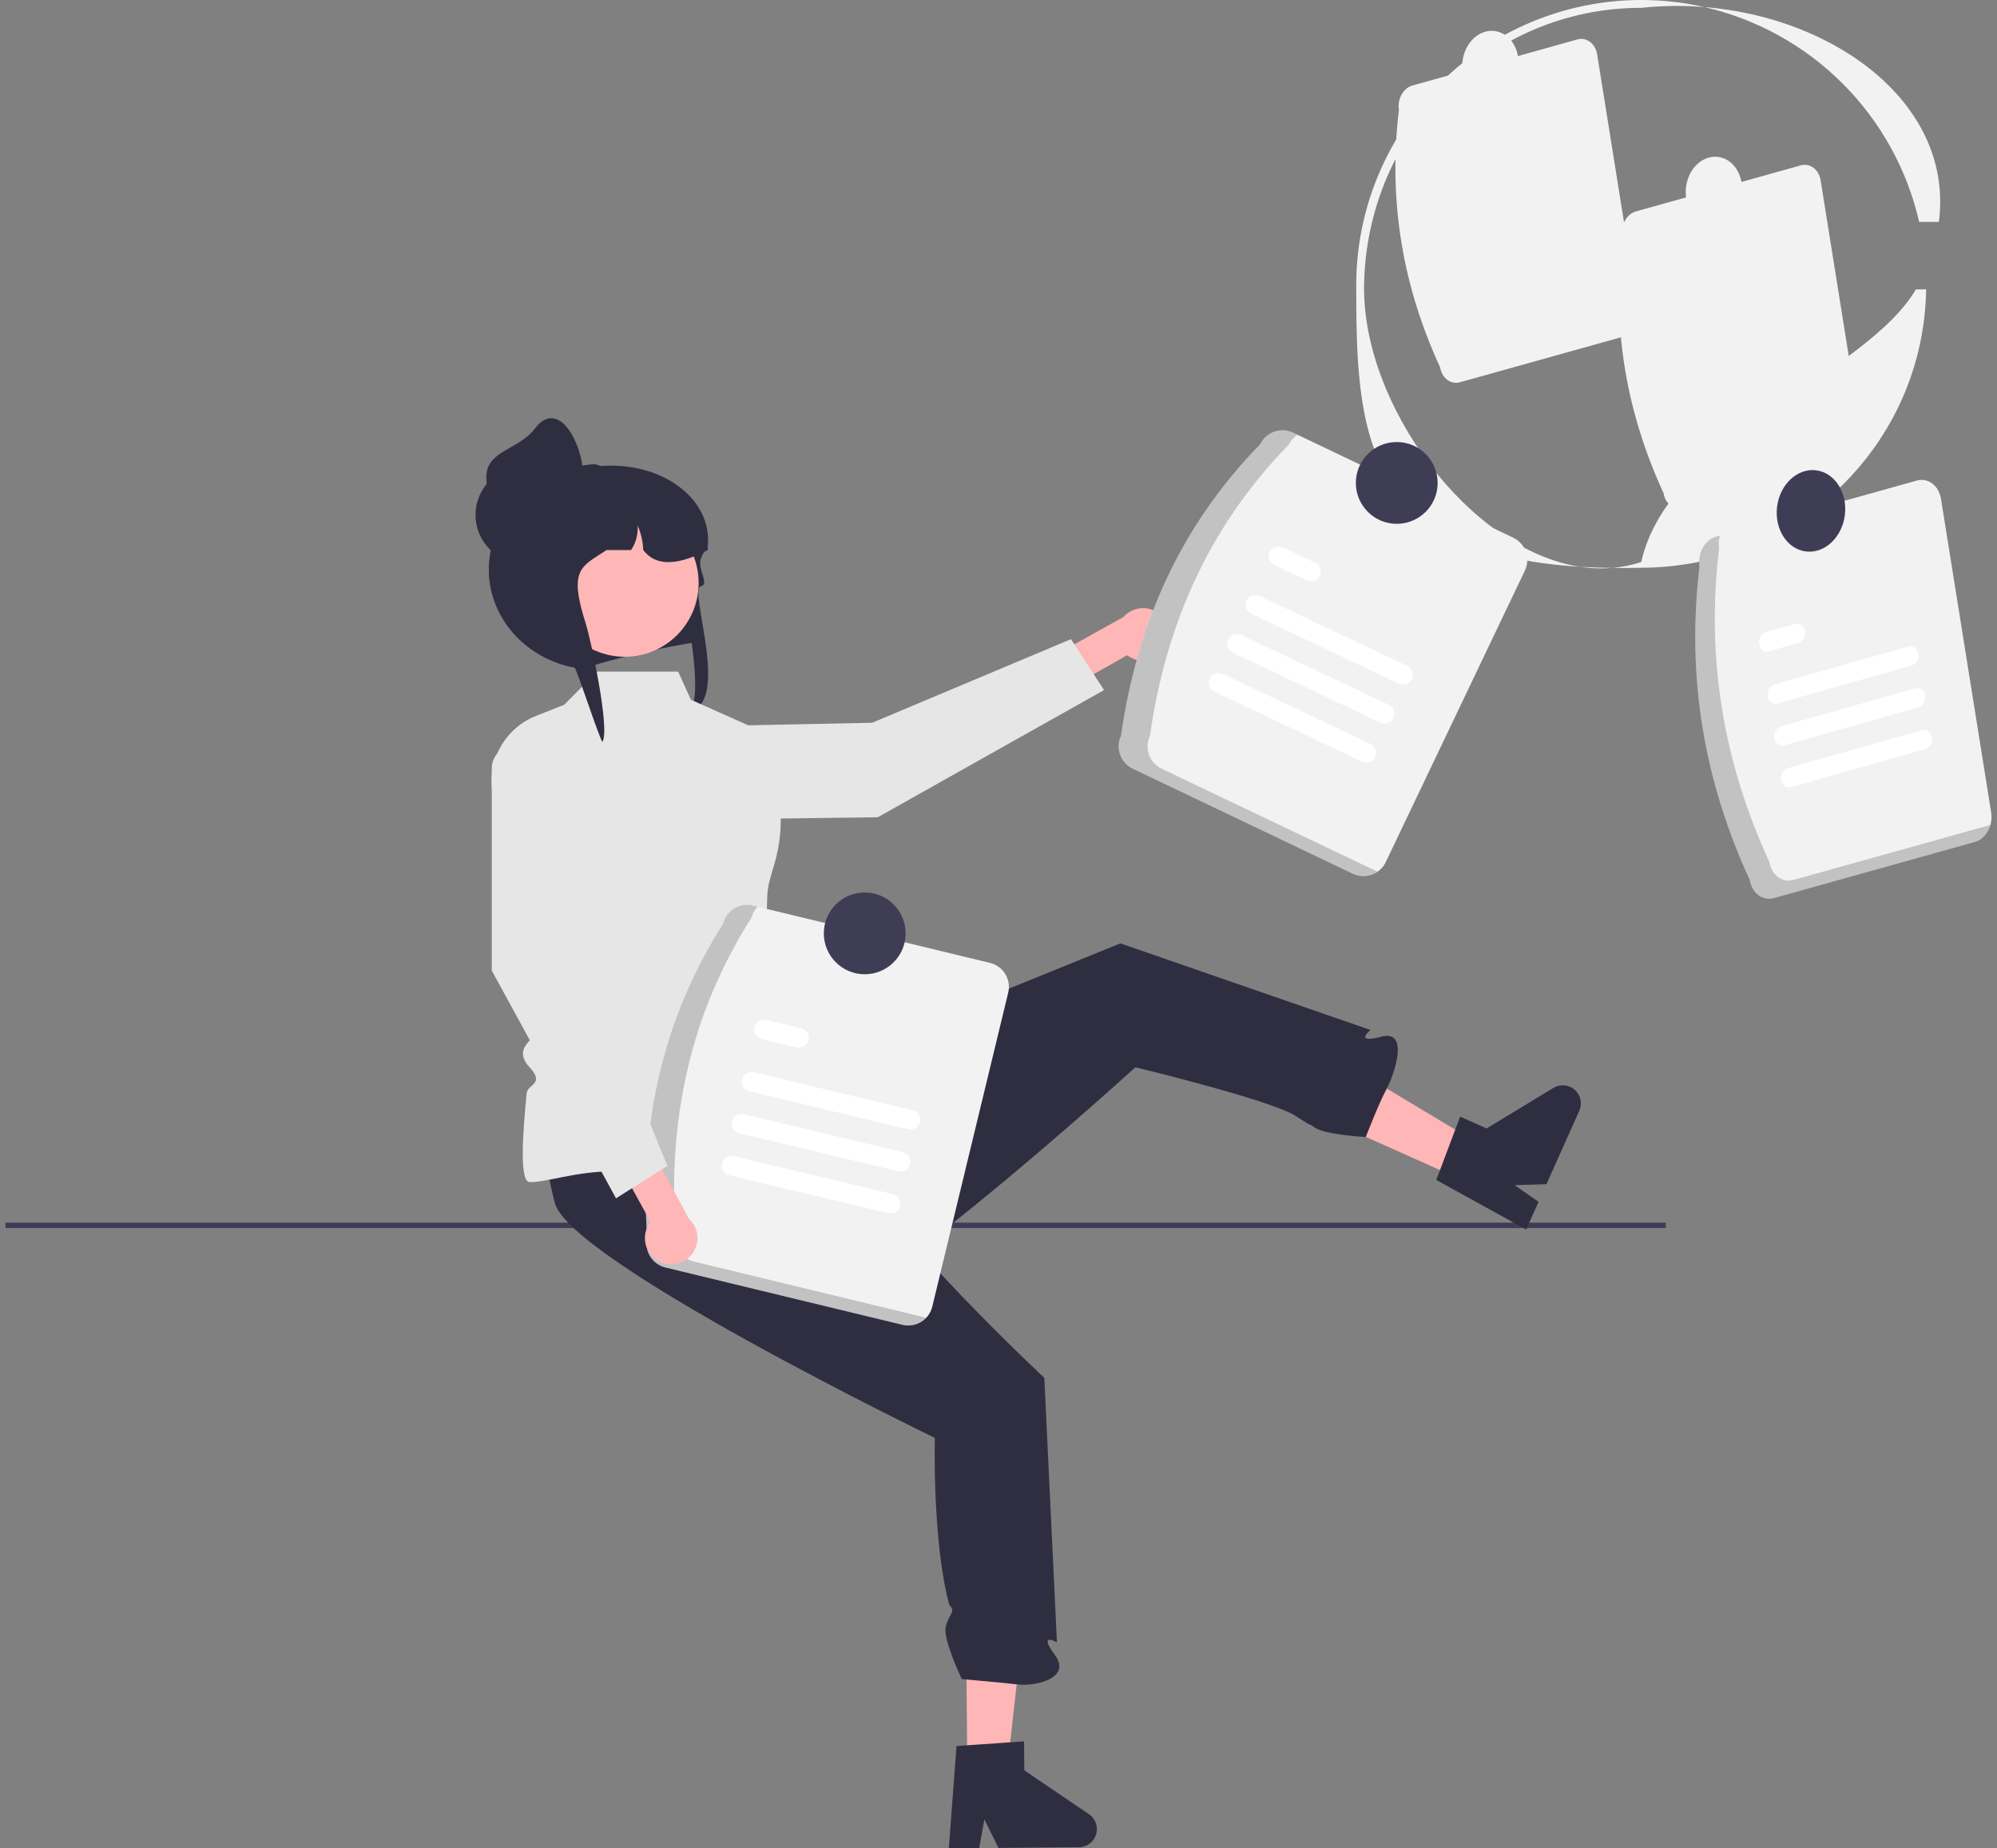 <svg width="201" height="186" viewBox="0 0 201 186" fill="none" xmlns="http://www.w3.org/2000/svg">
<rect x="0" y="0" width="201" height="186" fill="#808080" stroke="none"/>
<g clip-path="url(#clip0_337_186)">
<path d="M193.164 22.328H195.15C196.67 10.657 184.969 1.793 171.548 0.711C176.819 1.92 181.643 4.589 185.466 8.413C189.289 12.236 191.957 17.058 193.164 22.328V22.328Z" fill="#F2F2F2"/>
<path d="M162.274 57.15C161.151 57.137 160.074 57.099 159.045 57.037C160.113 57.201 161.197 57.239 162.274 57.15V57.15Z" fill="#F2F2F2"/>
<path d="M137.296 28.674C137.555 13.3 149.809 0.789 165.19 0.789C167.303 0.565 169.431 0.539 171.549 0.711C167.349 -0.242 162.988 -0.237 158.79 0.725C154.592 1.686 150.665 3.58 147.299 6.266C143.933 8.952 141.215 12.361 139.347 16.24C137.478 20.119 136.508 24.369 136.506 28.674C136.506 43.252 137.028 55.688 159.045 57.037C147.891 55.343 137.092 40.746 137.296 28.674Z" fill="#F2F2F2"/>
<path d="M192.836 29.123C187.794 37.746 167.969 44.069 165.19 56.559C164.244 56.87 163.266 57.068 162.274 57.15C163.187 57.161 164.13 57.158 165.109 57.135C180.775 57.135 193.625 44.724 193.868 29.123L192.836 29.123Z" fill="#F2F2F2"/>
<path d="M167.441 49.628C163.775 41.677 162.169 33.108 163.294 23.721C163.12 22.629 163.729 21.535 164.655 21.274L181.254 16.639C182.18 16.381 183.072 17.056 183.248 18.148L187.395 44.055C187.569 45.147 186.96 46.242 186.034 46.502L169.436 51.137C168.509 51.395 167.617 50.72 167.441 49.628Z" fill="#F2F2F2"/>
<path d="M175.303 19.505C175.542 17.654 174.483 15.991 172.938 15.792C171.392 15.592 169.945 16.931 169.706 18.782C169.467 20.633 170.526 22.295 172.071 22.495C173.617 22.694 175.064 21.356 175.303 19.505Z" fill="#F2F2F2"/>
<path d="M144.949 36.959C141.283 29.008 139.677 20.439 140.802 11.052C140.628 9.959 141.237 8.865 142.163 8.605L158.762 3.969C159.688 3.712 160.58 4.387 160.756 5.478L164.903 31.386C165.077 32.478 164.468 33.572 163.542 33.832L146.943 38.468C146.017 38.725 145.125 38.05 144.949 36.959Z" fill="#F2F2F2"/>
<path d="M152.81 6.835C153.05 4.984 151.991 3.322 150.445 3.122C148.9 2.923 147.453 4.261 147.213 6.112C146.974 7.963 148.033 9.626 149.579 9.825C151.124 10.025 152.571 8.686 152.81 6.835Z" fill="#F2F2F2"/>
<path d="M167.668 123.034H0.552V123.578H167.668V123.034Z" fill="#3F3D56"/>
<path d="M68.529 58.886C68.332 58.196 71.088 64.517 70.432 64.594C67.446 64.936 60.829 66.48 58.749 67.312C58.655 67.301 58.561 67.29 58.47 67.276C58.247 67.252 58.03 67.217 57.815 67.176C52.972 66.26 49.308 62.283 49.209 57.483C49.203 57.415 49.203 57.344 49.203 57.276C49.202 56.945 49.22 56.614 49.255 56.284C49.301 55.834 49.379 55.388 49.49 54.95L49.479 54.947C47.55 53.137 48.363 49.78 50.82 48.364C51.888 47.75 53.072 47.366 54.297 47.236C54.629 47.199 54.963 47.181 55.297 47.181H58.435C59.084 47.041 59.742 46.946 60.404 46.896H60.41C66.727 46.415 71.707 50.264 71.242 54.947C71.239 54.952 71.234 54.958 71.231 54.963C71.096 55.164 70.978 55.355 70.873 55.537C70.771 55.708 70.686 55.871 70.611 56.026C70.035 57.222 71.515 58.727 70.534 59.008C69.229 59.381 73.967 71.661 68.8 71.661C71.314 72.375 69.072 60.788 68.529 58.886Z" fill="#2F2E41"/>
<path d="M97.353 177.577L101.427 177.542L103.23 161.468L97.218 161.518L97.353 177.577Z" fill="#FFB6B6"/>
<path d="M110.402 184.053C110.406 184.536 110.218 185.001 109.879 185.345C109.541 185.689 109.079 185.885 108.596 185.89L100.496 185.958L99.078 183.084L98.558 185.972L95.501 186L96.273 175.7L97.336 175.629L101.673 175.33L103.073 175.236L103.097 178.151L109.604 182.563C109.848 182.728 110.048 182.95 110.187 183.21C110.326 183.469 110.4 183.759 110.402 184.053Z" fill="#2F2E41"/>
<path d="M102.517 169.515C100.896 169.319 96.807 168.971 96.807 168.971C96.807 168.971 94.876 164.943 95.189 163.69C95.496 162.431 96.263 162.176 95.551 161.518C93.816 155.109 94.093 144.698 94.093 144.698C94.093 144.698 84.756 140.178 75.302 134.945C66.06 129.827 56.706 124.029 55.86 121.107C55.302 119.017 54.927 116.883 54.74 114.728C54.599 113.314 54.512 111.928 54.457 110.686C54.33 107.842 54.381 105.741 54.381 105.741L66.163 105.546L73.967 105.366H74.782V106.725L76.832 110.21C76.832 110.21 80.376 114.328 79.96 114.711C79.456 115.176 79.609 115.589 81.395 115.926C81.903 116.015 82.421 116.036 82.934 115.989C85.819 115.769 87.026 117.419 87.097 117.78C87.581 120.332 92.435 125.877 96.981 130.61H96.984C101.179 134.981 105.111 138.656 105.111 138.656L105.334 143.344L106.381 165.266C106.381 165.266 104.418 164.168 106.171 166.536C107.925 168.906 104.137 169.708 102.517 169.515Z" fill="#2F2E41"/>
<path d="M146.718 118.541L148.382 114.822L134.508 106.498L132.053 111.985L146.718 118.541Z" fill="#FFB6B6"/>
<path d="M158.037 109.371C158.478 109.569 158.822 109.933 158.995 110.384C159.167 110.835 159.154 111.336 158.957 111.777L155.65 119.168L152.446 119.262L154.857 120.937L153.611 123.727L144.561 118.741L144.939 117.745L146.471 113.678L146.968 112.367L149.629 113.557L156.349 109.477C156.601 109.324 156.886 109.234 157.18 109.216C157.474 109.198 157.768 109.251 158.037 109.371V109.371Z" fill="#2F2E41"/>
<path d="M139.582 109.542C139.573 109.563 139.561 109.582 139.552 109.599C138.794 110.99 137.55 114.208 137.472 114.407C137.47 114.41 137.469 114.414 137.469 114.418C137.469 114.418 133.364 114.207 132.315 113.455C131.264 112.697 132.854 113.895 130.431 112.31C129.178 111.486 124.885 110.199 121.041 109.148C117.464 108.17 114.277 107.401 114.277 107.401C114.277 107.401 111.46 109.965 107.378 113.507L107.376 113.509C103.585 116.792 98.699 120.92 93.965 124.616C83.829 127.596 73.13 130.179 70.456 128.728C68.576 127.657 66.793 126.424 65.127 125.044L67.881 117.827L75.164 110.203L82.831 107.089L85.83 105.87L90.029 104.166L112.766 94.931L137.946 103.65C137.946 103.65 136.192 105.066 139.046 104.319C141.862 103.584 140.374 108.051 139.582 109.542Z" fill="#2F2E41"/>
<path d="M60.099 67.584H68.257L69.541 70.417L75.004 72.851C75.714 73.168 76.34 73.647 76.831 74.25C77.322 74.853 77.665 75.564 77.831 76.323C79.798 85.313 77.31 87.18 77.23 90.144C76.958 100.201 75.557 102.202 75.713 104.685C75.76 105.428 76.214 108.366 77.673 108.089C79.133 107.812 78.346 108.974 78.692 109.425C78.99 109.815 80.56 109.298 79.574 110.594C78.589 111.89 82.801 115.423 80.221 115.423C75.326 115.423 65.538 117.87 61.731 117.87C57.924 117.87 54.982 118.998 53.302 118.957C52.277 118.932 52.598 114.157 53.007 110.022C53.1 109.085 54.898 109.11 53.284 107.374C51.67 105.638 53.57 104.736 53.574 104.279C53.577 103.793 54.489 102.571 53.351 100.571C52.214 98.571 53.263 99.398 53.213 98.77C52.832 93.93 52.287 87.76 52.287 87.76L49.882 80.994C49.268 79.265 49.349 77.365 50.109 75.694C50.869 74.023 52.248 72.713 53.956 72.04L56.777 70.928L60.099 67.584Z" fill="#E6E6E6"/>
<path d="M117.389 65.088C117.208 65.426 116.955 65.721 116.649 65.952C116.342 66.183 115.989 66.344 115.614 66.425C115.239 66.507 114.851 66.505 114.477 66.422C114.102 66.338 113.75 66.174 113.445 65.941L101.954 72.445L99.374 69.71L113.078 62.085C113.508 61.601 114.101 61.292 114.745 61.216C115.388 61.14 116.036 61.303 116.568 61.673C117.099 62.043 117.476 62.595 117.628 63.224C117.779 63.854 117.694 64.517 117.389 65.088V65.088Z" fill="#FFB6B6"/>
<path d="M65.65 80.439L65.475 82.534L88.352 82.24L111.123 69.442L107.794 64.32L87.779 72.733L73.554 73.021C71.552 73.062 69.636 73.842 68.177 75.212C66.717 76.582 65.817 78.445 65.65 80.439V80.439Z" fill="#E6E6E6"/>
<path d="M62.889 66.091C66.993 66.091 70.319 62.766 70.319 58.664C70.319 54.562 66.993 51.237 62.889 51.237C58.787 51.237 55.46 54.562 55.46 58.664C55.46 62.766 58.787 66.091 62.889 66.091Z" fill="#FFB6B6"/>
<path d="M71.242 55.352C71.118 55.417 70.997 55.477 70.873 55.537C70.743 55.6 70.614 55.662 70.484 55.719C67.997 56.847 65.972 56.972 64.743 55.352C64.71 54.5 64.519 53.661 64.178 52.879C64.239 53.753 64.008 54.622 63.523 55.352H61.049C58.501 57.043 57.192 57.22 58.961 62.77C59.454 64.317 61.414 73.317 60.643 74.651C60.42 74.627 58.029 67.217 57.815 67.176C52.972 66.26 49.308 62.283 49.209 57.483C49.214 57.239 49.23 56.994 49.255 56.755C49.574 56.275 49.925 55.818 50.305 55.385C50.303 54.102 50.598 52.836 51.167 51.685C51.887 50.228 53.009 49.008 54.401 48.168C55.231 47.766 56.096 47.441 56.986 47.198C57.008 47.192 57.027 47.187 57.049 47.181C57.322 47.108 57.6 47.04 57.878 46.983C58.453 46.862 59.034 46.774 59.619 46.719C59.66 46.717 59.702 46.714 59.74 46.714C59.974 46.714 60.203 46.777 60.404 46.896C60.407 46.896 60.407 46.899 60.41 46.899C60.553 46.983 60.679 47.094 60.779 47.228C60.955 47.452 61.05 47.728 61.049 48.013H63.804C63.906 48.013 64.008 48.016 64.109 48.021C65.948 48.084 67.697 48.831 69.014 50.114C70.331 51.398 71.122 53.128 71.231 54.964C71.239 55.094 71.242 55.222 71.242 55.352Z" fill="#2F2E41"/>
<path d="M52.758 56.711C55.461 56.711 57.652 54.521 57.652 51.819C57.652 49.116 55.461 46.926 52.758 46.926C50.055 46.926 47.864 49.116 47.864 51.819C47.864 54.521 50.055 56.711 52.758 56.711Z" fill="#2F2E41"/>
<path d="M58.74 48.013C58.833 50.714 56.549 52.906 53.846 52.906C52.547 52.906 51.303 52.39 50.385 51.473C49.467 50.555 48.951 49.311 48.951 48.013C48.951 45.311 52.225 45.283 53.846 43.12C56.138 40.061 58.614 44.371 58.74 48.013Z" fill="#2F2E41"/>
<path d="M65.139 124.551C64.379 113.278 66.604 102.674 72.783 92.957C72.938 92.317 73.341 91.766 73.903 91.423C74.465 91.08 75.139 90.974 75.779 91.128L99.648 96.899C100.288 97.054 100.839 97.457 101.182 98.018C101.525 98.58 101.631 99.254 101.477 99.894L93.834 131.489C93.678 132.128 93.276 132.679 92.714 133.022C92.152 133.365 91.477 133.471 90.838 133.317L66.969 127.547C66.329 127.391 65.777 126.989 65.434 126.427C65.091 125.866 64.985 125.191 65.139 124.551V124.551Z" fill="#F2F2F2"/>
<path opacity="0.2" d="M69.817 126.946C69.177 126.79 68.626 126.388 68.283 125.826C67.94 125.264 67.834 124.59 67.988 123.95C67.228 112.677 69.453 102.073 75.631 92.356C75.735 91.936 75.948 91.552 76.249 91.242L75.779 91.128C75.139 90.974 74.465 91.08 73.903 91.423C73.341 91.766 72.938 92.317 72.783 92.957C66.604 102.674 64.379 113.278 65.139 124.551C64.985 125.191 65.091 125.866 65.434 126.427C65.777 126.989 66.329 127.391 66.969 127.547L90.837 133.317C91.262 133.418 91.705 133.405 92.123 133.28C92.541 133.154 92.918 132.921 93.216 132.603L69.817 126.946Z" fill="black"/>
<path d="M91.428 113.645L75.422 109.822C75.168 109.761 74.948 109.602 74.811 109.379C74.674 109.156 74.631 108.888 74.692 108.633C74.753 108.379 74.912 108.159 75.135 108.022C75.358 107.885 75.626 107.842 75.881 107.902L91.887 111.725C92.141 111.787 92.36 111.946 92.496 112.169C92.632 112.392 92.675 112.66 92.614 112.914C92.554 113.168 92.395 113.387 92.172 113.524C91.95 113.661 91.682 113.705 91.428 113.645L91.428 113.645Z" fill="white"/>
<path d="M80.202 105.398L76.68 104.557C76.426 104.497 76.206 104.338 76.068 104.116C75.93 103.893 75.887 103.625 75.947 103.371C76.007 103.116 76.166 102.896 76.388 102.758C76.61 102.62 76.878 102.576 77.133 102.636L77.139 102.637L80.66 103.478C80.914 103.54 81.134 103.7 81.27 103.922C81.406 104.145 81.449 104.413 81.388 104.667C81.327 104.921 81.168 105.141 80.946 105.278C80.724 105.415 80.456 105.458 80.202 105.398V105.398Z" fill="white"/>
<path d="M89.41 122.086L73.405 118.263C73.151 118.202 72.931 118.042 72.795 117.819C72.659 117.597 72.616 117.329 72.677 117.075C72.737 116.82 72.897 116.601 73.119 116.464C73.341 116.327 73.609 116.283 73.864 116.343L89.869 120.166C89.996 120.195 90.115 120.25 90.22 120.325C90.326 120.401 90.415 120.497 90.484 120.607C90.552 120.717 90.598 120.84 90.619 120.968C90.64 121.096 90.635 121.227 90.606 121.353C90.576 121.48 90.521 121.599 90.445 121.704C90.37 121.809 90.274 121.899 90.163 121.967C90.053 122.035 89.93 122.081 89.802 122.101C89.674 122.122 89.543 122.117 89.416 122.087L89.41 122.086Z" fill="white"/>
<path d="M90.419 117.866L74.413 114.043C74.159 113.983 73.938 113.823 73.801 113.6C73.664 113.378 73.621 113.109 73.681 112.855C73.742 112.6 73.901 112.38 74.124 112.242C74.347 112.105 74.615 112.062 74.87 112.122L74.872 112.123L90.878 115.946C91.132 116.007 91.351 116.167 91.488 116.39C91.624 116.612 91.667 116.88 91.606 117.134C91.545 117.389 91.386 117.608 91.164 117.745C90.941 117.882 90.674 117.926 90.419 117.866L90.419 117.866Z" fill="white"/>
<path d="M87.036 98.04C89.309 98.04 91.153 96.198 91.153 93.925C91.153 91.652 89.309 89.809 87.036 89.809C84.762 89.809 82.919 91.652 82.919 93.925C82.919 96.198 84.762 98.04 87.036 98.04Z" fill="#3F3D56"/>
<path d="M66.277 126.907C65.942 126.722 65.65 126.465 65.423 126.156C65.196 125.847 65.039 125.492 64.963 125.116C64.886 124.74 64.893 124.352 64.981 123.979C65.069 123.606 65.238 123.256 65.475 122.954L59.117 111.384L61.886 108.84L69.337 122.637C69.815 123.073 70.117 123.67 70.184 124.314C70.252 124.958 70.082 125.604 69.704 126.13C69.327 126.657 68.77 127.027 68.139 127.17C67.507 127.313 66.845 127.22 66.277 126.907H66.277Z" fill="#FFB6B6"/>
<path d="M58.852 75.693L52.014 75.034C51.696 75.003 51.374 75.039 51.069 75.14C50.765 75.241 50.486 75.404 50.248 75.62C50.011 75.835 49.822 76.098 49.692 76.391C49.562 76.684 49.495 77 49.495 77.321V97.662L62.003 120.588L67.169 117.326L59.012 97.212L58.852 75.693Z" fill="#E6E6E6"/>
<path d="M112.832 74.042C114.418 62.855 118.785 52.939 126.838 44.707C127.123 44.114 127.631 43.657 128.251 43.438C128.872 43.218 129.554 43.254 130.148 43.536L152.31 54.111C152.904 54.395 153.36 54.903 153.58 55.523C153.799 56.143 153.764 56.825 153.481 57.419L139.475 86.754C139.191 87.348 138.683 87.804 138.062 88.024C137.442 88.243 136.76 88.208 136.165 87.925L114.003 77.351C113.41 77.067 112.953 76.559 112.733 75.939C112.514 75.318 112.549 74.636 112.832 74.042V74.042Z" fill="#F2F2F2"/>
<path opacity="0.2" d="M116.914 77.351C116.321 77.067 115.864 76.559 115.645 75.939C115.425 75.318 115.461 74.636 115.743 74.042C117.329 62.855 121.696 52.939 129.75 44.707C129.938 44.318 130.226 43.986 130.584 43.745L130.148 43.536C129.554 43.254 128.872 43.218 128.251 43.438C127.631 43.657 127.123 44.114 126.838 44.707C118.785 52.939 114.418 62.855 112.832 74.042C112.549 74.636 112.514 75.318 112.733 75.939C112.953 76.559 113.41 77.067 114.003 77.351L136.165 87.925C136.56 88.112 136.996 88.191 137.431 88.154C137.865 88.118 138.283 87.967 138.64 87.717L116.914 77.351Z" fill="black"/>
<path d="M140.807 68.799L125.936 61.755C125.7 61.642 125.517 61.441 125.429 61.194C125.341 60.948 125.355 60.676 125.467 60.44C125.579 60.203 125.781 60.021 126.027 59.933C126.274 59.845 126.545 59.858 126.782 59.971L141.653 67.015C141.889 67.128 142.07 67.33 142.157 67.576C142.245 67.822 142.231 68.093 142.119 68.329C142.007 68.565 141.806 68.747 141.56 68.835C141.315 68.923 141.044 68.91 140.807 68.799L140.807 68.799Z" fill="white"/>
<path d="M131.527 58.413L128.255 56.863C128.138 56.808 128.032 56.73 127.945 56.634C127.857 56.538 127.79 56.426 127.746 56.304C127.702 56.182 127.682 56.053 127.688 55.923C127.694 55.794 127.726 55.666 127.781 55.549C127.836 55.432 127.914 55.326 128.01 55.239C128.106 55.152 128.218 55.084 128.34 55.04C128.462 54.996 128.592 54.977 128.721 54.983C128.851 54.989 128.978 55.021 129.095 55.076L129.101 55.079L132.373 56.629C132.608 56.741 132.79 56.943 132.878 57.189C132.965 57.435 132.951 57.706 132.839 57.942C132.727 58.178 132.526 58.36 132.28 58.449C132.034 58.537 131.763 58.524 131.527 58.413V58.413Z" fill="white"/>
<path d="M137.09 76.642L122.219 69.597C121.983 69.484 121.801 69.283 121.714 69.037C121.626 68.791 121.64 68.52 121.752 68.284C121.864 68.047 122.065 67.865 122.311 67.777C122.557 67.689 122.828 67.702 123.064 67.813L137.935 74.858C138.053 74.913 138.158 74.991 138.245 75.087C138.333 75.183 138.4 75.295 138.444 75.416C138.488 75.538 138.508 75.668 138.502 75.797C138.495 75.927 138.464 76.054 138.409 76.171C138.354 76.288 138.276 76.394 138.18 76.481C138.084 76.568 137.972 76.636 137.85 76.68C137.728 76.724 137.599 76.743 137.469 76.737C137.34 76.731 137.213 76.7 137.095 76.645L137.09 76.642Z" fill="white"/>
<path d="M138.948 72.72L124.078 65.675C123.841 65.564 123.658 65.362 123.57 65.116C123.481 64.869 123.495 64.598 123.607 64.361C123.718 64.125 123.92 63.942 124.166 63.854C124.413 63.765 124.684 63.779 124.921 63.891L124.923 63.892L139.794 70.936C140.03 71.049 140.211 71.251 140.299 71.497C140.386 71.743 140.372 72.014 140.261 72.25C140.149 72.486 139.948 72.668 139.702 72.756C139.456 72.844 139.185 72.831 138.948 72.72L138.948 72.72Z" fill="white"/>
<path d="M140.584 52.713C142.858 52.713 144.701 50.87 144.701 48.597C144.701 46.324 142.858 44.481 140.584 44.481C138.31 44.481 136.467 46.324 136.467 48.597C136.467 50.87 138.31 52.713 140.584 52.713Z" fill="#3F3D56"/>
<path d="M176.111 88.535C171.646 78.852 169.691 68.417 171.06 56.984C170.849 55.654 171.59 54.321 172.718 54.005L192.933 48.359C194.061 48.046 195.147 48.868 195.362 50.197L200.412 81.748C200.624 83.078 199.882 84.411 198.755 84.727L178.54 90.373C177.412 90.686 176.325 89.864 176.111 88.535Z" fill="#F2F2F2"/>
<path opacity="0.2" d="M180.508 88.552C179.38 88.866 178.293 88.043 178.079 86.714C173.614 77.031 171.659 66.596 173.028 55.163C172.964 54.739 172.994 54.305 173.116 53.894L172.718 54.005C171.59 54.321 170.849 55.654 171.06 56.984C169.691 68.416 171.646 78.852 176.111 88.535C176.325 89.864 177.412 90.686 178.54 90.373L198.755 84.727C199.139 84.598 199.485 84.374 199.76 84.075C200.034 83.776 200.229 83.412 200.325 83.017L180.508 88.552Z" fill="black"/>
<path d="M192.426 66.965L178.887 70.793C178.439 70.919 178.006 70.592 177.92 70.063C177.872 69.82 177.911 69.567 178.031 69.35C178.151 69.133 178.344 68.966 178.576 68.878L192.115 65.05C192.564 64.925 192.997 65.252 193.081 65.782C193.129 66.024 193.09 66.276 192.97 66.493C192.85 66.709 192.658 66.877 192.426 66.965H192.426Z" fill="white"/>
<path d="M181.013 64.7L178.034 65.542C177.586 65.67 177.151 65.346 177.064 64.818C177.014 64.574 177.053 64.321 177.173 64.103C177.292 63.886 177.486 63.717 177.718 63.628L177.723 63.627L180.701 62.785C181.15 62.66 181.583 62.987 181.667 63.517C181.715 63.759 181.676 64.011 181.556 64.228C181.436 64.444 181.244 64.612 181.013 64.7Z" fill="white"/>
<path d="M193.795 75.383L180.256 79.21C179.807 79.336 179.375 79.008 179.29 78.479C179.242 78.236 179.281 77.984 179.401 77.768C179.521 77.551 179.713 77.384 179.945 77.296L193.484 73.468C193.932 73.34 194.366 73.664 194.454 74.192C194.503 74.436 194.465 74.689 194.345 74.907C194.225 75.124 194.032 75.293 193.8 75.382L193.795 75.383Z" fill="white"/>
<path d="M193.111 71.174L179.572 75.001C179.123 75.129 178.689 74.804 178.603 74.275C178.554 74.032 178.593 73.778 178.713 73.561C178.833 73.343 179.026 73.175 179.259 73.087L179.261 73.087L192.799 69.259C193.248 69.134 193.681 69.461 193.765 69.991C193.813 70.233 193.774 70.485 193.654 70.702C193.534 70.918 193.342 71.086 193.111 71.174L193.111 71.174Z" fill="white"/>
<path d="M185.685 51.85C185.976 49.595 184.687 47.571 182.805 47.328C180.922 47.085 179.16 48.715 178.869 50.969C178.578 53.223 179.867 55.248 181.749 55.491C183.632 55.734 185.394 54.104 185.685 51.85Z" fill="#3F3D56"/>
</g>
<defs>
<clipPath id="clip0_337_186">
<rect width="199.897" height="186" fill="white" transform="translate(0.552)"/>
</clipPath>
</defs>
</svg>
